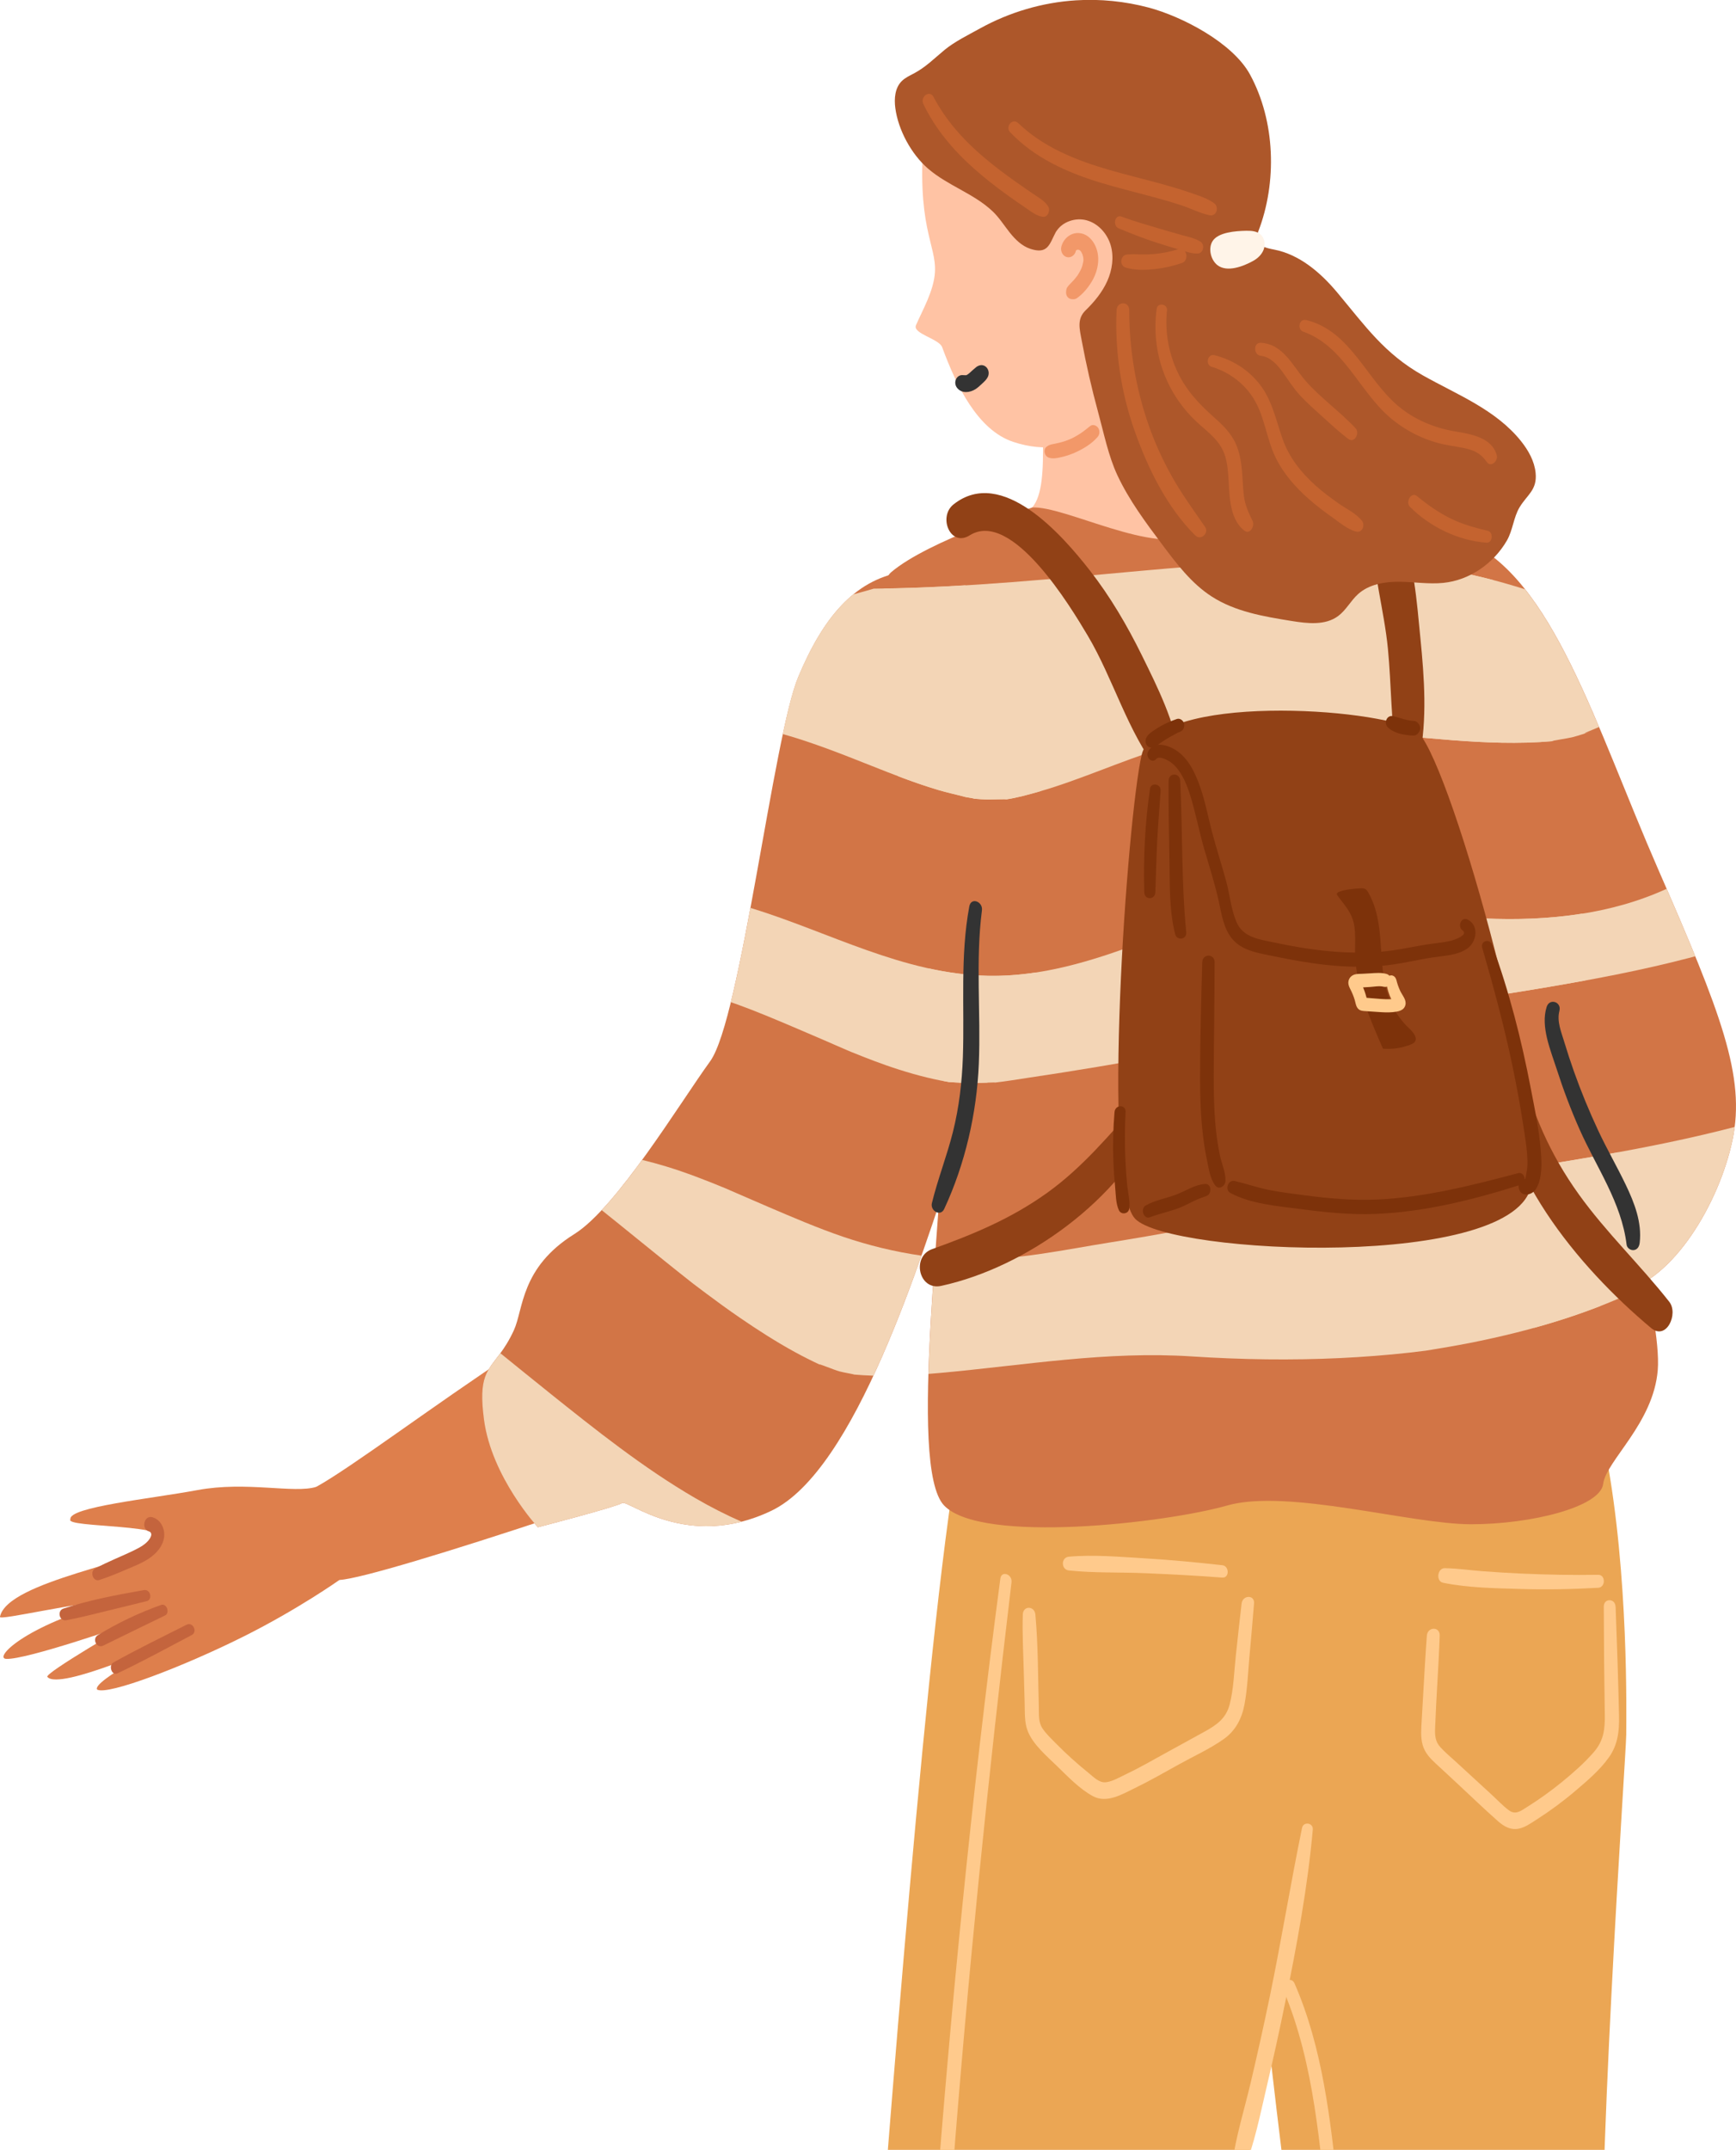 <svg width="580" height="718" viewBox="0 0 580 718" fill="none" xmlns="http://www.w3.org/2000/svg">
<g clip-path="url(#clip0_1177_1038)">
<path d="M113.396 527.661C113.396 527.661 99.785 537.327 81.55 546.465C61.287 556.606 36.023 566.231 32.468 564.279C30.414 561.622 56.624 548.146 56.624 548.146C56.624 548.146 19.681 564.862 15.815 560.022C14.909 558.748 43.309 542.316 43.309 542.316C43.309 542.316 8.678 554.436 2.041 554.016C-2.028 553.759 7.664 543.17 37.578 534.846C28.156 534.453 -1.163 541.598 -7.29534e-05 539.93C2.474 527.973 47.973 521.452 53.947 515.093C59.922 508.749 21.276 510.362 23.534 507.406C22.723 503.312 50.663 500.506 65.991 497.645C82.307 494.608 98.257 498.865 105.638 496.574C113.018 494.283 113.369 527.661 113.369 527.661H113.396Z" fill="#DE7F4C"/>
<path d="M105.678 496.561C129.076 483.641 213.789 414.865 237.999 422.389C262.208 429.913 308.208 461.488 272.008 475.845C235.795 490.189 127.008 527.01 113.41 527.661C97.852 528.407 105.678 496.574 105.678 496.574V496.561Z" fill="#DE7F4C"/>
<path d="M348.557 116.917C346.327 134.244 351.679 161.792 344.84 169.492C338 177.193 301.071 191.116 301.071 191.116C301.071 191.116 345.975 206.897 381.809 200.633C417.644 194.384 451.221 178.4 451.221 178.4L407.492 156.722L387.649 111.779L348.57 116.904L348.557 116.917Z" fill="#FFC3A4"/>
<path d="M535.65 481.133C535.988 482.719 536.299 484.332 536.61 485.945C544.22 526.292 543.328 572.807 543.328 579.287C543.328 585.767 532.771 734.219 535.65 785.208C538.529 836.21 542.26 1029.56 540.584 1048.1C539.948 1055.16 476.228 1067.39 472.389 1048.79C467.009 1022.73 426.403 715.917 419.563 641.826C412.724 567.736 400.626 482.095 412.007 477.282L535.65 481.133Z" fill="#EBA654"/>
<path d="M321.265 479.262C310.195 534.345 295.92 728.118 292.082 775.853C288.243 823.588 289.851 1049.17 292.73 1053.98C295.61 1058.79 356.546 1065.83 358.654 1053.98C360.817 1041.86 394.462 823.209 401.085 791.566C410.006 748.983 468.928 505.59 452.478 483.844C436.027 462.098 321.252 479.262 321.252 479.262H321.265Z" fill="#EBA654"/>
<path d="M344.839 169.492C355.748 168.882 385.919 185.531 398.652 178.413C411.399 171.296 431.972 161.67 431.972 161.67C431.972 161.67 469.253 164.002 482.865 174.197C500.626 187.51 513.089 220.847 523.16 264.637C533.23 308.427 524.592 304.089 532.27 345.465C539.948 386.842 555.29 439.769 553.857 457.57C552.425 475.371 536.582 487.884 535.623 495.585C534.663 503.285 511.643 509.06 491.489 509.06C471.334 509.06 430.08 497.035 409.939 502.811C389.784 508.586 327.902 515.798 315.439 502.811C302.963 489.823 315.912 398.881 315.439 365.693C314.966 332.491 285.215 201.826 297.691 191.143C310.168 180.46 344.826 169.52 344.826 169.52L344.839 169.492Z" fill="#D27546"/>
<path d="M489.596 180.42C518.861 193.163 532.96 242.159 553.979 290.274C574.985 338.402 583.298 359.565 578.824 380.741C574.35 401.918 558.994 427.568 541.719 431.418C524.444 435.268 525.714 487.233 494.057 402.555C462.399 317.876 477.012 174.956 489.583 180.433L489.596 180.42Z" fill="#D27546"/>
<path d="M301.07 191.103C285.377 193.936 275.009 206.246 266.696 226.121C258.383 246.01 247.501 340.314 237.269 354.427C227.036 368.54 206.111 403.273 191.851 412.167C173.9 423.365 174.9 437.275 171.696 444.243C165.33 458.099 159.139 454.913 161.707 474.151C164.262 493.402 179.699 510.064 179.699 510.064C179.699 510.064 205.922 503.258 207.842 501.984C209.761 500.696 229.591 518.022 257.734 504.546C285.877 491.07 307.626 420.505 319.143 385.866C330.66 351.227 344.731 349.302 347.921 311.45C351.125 273.599 347.921 182.643 301.07 191.103Z" fill="#D27546"/>
<path d="M517.807 329.549C490.732 334.145 463.44 337.616 436.527 343.134C405.6 349.492 374.537 355.362 343.299 359.985C339.676 360.527 336.026 361.151 332.363 361.558C333.35 361.382 326.929 361.721 325.834 361.734C323.009 361.761 320.225 361.571 317.413 361.395C317.264 361.395 317.156 361.382 317.034 361.368C316.44 361.26 315.845 361.151 315.25 361.043C314.642 352.027 312.749 338.727 310.357 323.448C316.764 324.845 323.32 325.753 330.119 325.902C347.624 326.268 364.751 321.008 380.944 314.921C387.852 312.331 394.718 309.566 401.747 307.275C405.356 306.109 409.006 305.024 412.683 304.116C413.845 303.831 420.415 302.774 419.293 302.774C444.705 300.415 470.226 305.539 495.584 306.719C506.804 307.234 517.915 306.841 528.648 305.119C528.702 311.627 528.567 317.863 529.607 327.448C525.687 328.166 521.754 328.858 517.834 329.522L517.807 329.549Z" fill="#F3D5B6"/>
<path d="M490.515 448.609C486.487 449.409 482.445 450.087 478.404 450.751C477.512 450.9 476.849 451.008 476.322 451.09C474.524 451.32 472.727 451.537 470.929 451.74C463.251 452.595 455.533 453.178 447.814 453.557C431.323 454.343 414.805 454.086 398.341 453.015C369.657 451.13 342.46 455.957 313.979 458.533C312.722 458.641 311.452 458.75 310.195 458.845C310.56 446.575 311.452 433.059 312.398 419.908C315.926 420.288 319.467 420.532 322.995 420.613C339.027 421.006 355.437 417.4 371.239 414.878C402.423 409.889 433.243 403.273 464.278 397.579C489.704 392.902 515.347 389.445 540.678 384.822C544.301 400.67 547.95 416.18 550.519 429.208C532.162 438.265 513.049 444.176 490.529 448.622L490.515 448.609Z" fill="#F3D5B6"/>
<path d="M518.537 247.541C507.345 248.518 496.098 248.043 484.92 247.175C458.574 245.115 432.756 241.427 406.398 245.521C393.205 247.569 380.769 252.3 368.333 257.018C361.304 259.675 354.275 262.346 347.043 264.407C343.515 265.41 339.838 266.44 336.162 266.983C336.378 266.82 330.849 267.05 330.106 267.037C328.606 266.996 327.119 266.888 325.618 266.766C325.632 266.725 324.645 266.535 322.55 266.183C319.535 265.369 316.481 264.732 313.48 263.837C308.951 262.495 304.504 260.909 300.084 259.241C296.029 231.951 293.298 207.521 295.353 196.566C323.915 196.119 352.423 193.245 381.201 190.642C405.195 188.473 429.296 186.737 453.411 187.551C465.103 187.944 475.417 188.906 483.014 190.249C488.366 191.198 493.652 192.364 498.896 193.733C506.655 207.331 513.184 225.701 518.916 247.406C518.442 247.501 518.253 247.569 518.524 247.555L518.537 247.541Z" fill="#F3D5B6"/>
<path d="M531.987 244.179C529.729 244.871 527.526 245.657 525.228 246.24C524.066 246.538 517.415 247.555 518.537 247.542C507.345 248.518 496.098 248.043 484.92 247.175C481.838 246.931 478.756 246.674 475.687 246.403C476.904 221.878 479.715 201.61 483.027 190.235C492.003 191.821 500.829 194.045 509.507 196.81C518.821 208.564 526.58 224.725 534.244 242.796C531.473 244.03 526.337 245.928 531.987 244.193V244.179Z" fill="#F3D5B6"/>
<path d="M564.225 319.951C548.924 323.937 533.379 326.906 517.807 329.549C504.817 331.746 491.8 333.698 478.783 335.731C477.525 325.591 476.606 315.368 475.998 305.241C482.527 305.865 489.056 306.434 495.571 306.732C516.996 307.722 538.069 305.417 556.831 296.836C560.441 305.146 563.631 312.603 566.388 319.368C565.672 319.558 564.955 319.761 564.225 319.951Z" fill="#F3D5B6"/>
<path d="M541.719 431.418C538.961 432.028 536.69 433.872 534.663 436.177C527.539 438.943 520.199 441.342 512.521 443.457C507.912 436.516 502.032 423.853 494.057 402.555C492.908 399.464 491.826 396.292 490.786 393.051C520.618 388.239 550.492 383.954 579.554 376.376C579.364 377.84 579.121 379.291 578.824 380.741C574.35 401.918 558.994 427.568 541.719 431.418Z" fill="#F3D5B6"/>
<path d="M347.029 264.393C343.501 265.396 339.825 266.427 336.148 266.969C336.364 266.806 330.836 267.037 330.092 267.023C328.592 266.983 327.105 266.874 325.605 266.752C325.618 266.712 324.631 266.522 322.536 266.169C319.522 265.356 316.467 264.719 313.466 263.824C305.829 261.56 298.408 258.645 291.014 255.703C281.268 251.839 271.549 247.975 261.519 245.156C263.317 236.75 265.034 230.026 266.656 226.135C271.765 213.906 277.659 204.565 285.08 198.505C287.364 197.909 289.635 197.258 291.92 196.594C302.112 196.499 312.304 196.092 322.482 195.468C338.581 206.802 345.448 236.059 347.773 264.163C347.516 264.244 347.246 264.325 346.989 264.407L347.029 264.393Z" fill="#F3D5B6"/>
<path d="M325.834 361.734C323.009 361.761 320.225 361.571 317.413 361.395C317.264 361.395 317.156 361.382 317.035 361.368C316.129 361.205 315.223 361.056 314.318 360.88C308.073 359.633 301.949 357.843 295.948 355.742C293.366 354.833 290.798 353.871 288.256 352.868C286.972 352.366 285.702 351.851 284.431 351.336C284.35 351.309 283.715 351.037 283.106 350.78C281.876 350.251 279.132 349.058 278.767 348.895C277.497 348.34 276.226 347.784 274.969 347.241C271.684 345.818 268.399 344.408 265.101 343.012C258.829 340.354 252.557 337.697 246.136 335.379C245.488 335.148 244.825 334.945 244.176 334.715C246.38 325.767 248.57 314.785 250.732 303.208C277.118 311.274 301.611 325.279 330.119 325.889C335.486 325.997 340.825 325.577 346.11 324.777C342.799 341.466 336.581 349.587 329.89 361.558C328.268 361.626 326.389 361.707 325.848 361.721L325.834 361.734Z" fill="#F3D5B6"/>
<path d="M285.323 459.034C285.161 458.939 281.971 458.411 280.349 457.977C278.984 457.611 272.279 454.899 274.036 455.821C271.198 454.493 268.399 453.11 265.642 451.591C259.275 448.107 253.152 444.176 247.164 440.068C243.392 437.478 239.689 434.794 236.026 432.055C234.782 431.133 233.552 430.198 232.322 429.263C232.038 429.046 231.808 428.869 231.619 428.734C231.43 428.585 231.2 428.395 230.875 428.151C224.766 423.352 218.737 418.444 212.695 413.563C208.815 410.418 204.936 407.273 201.029 404.155C205.409 399.464 210.032 393.58 214.547 387.384C217.25 388.035 219.94 388.767 222.616 389.581C229.253 391.614 235.728 394.122 242.135 396.766C242.257 396.82 242.352 396.861 242.46 396.901C242.879 397.091 243.392 397.308 244.041 397.593C245.312 398.149 246.583 398.691 247.853 399.247C250.813 400.535 253.76 401.809 256.721 403.084C264.939 406.595 273.158 410.133 281.619 413.021C290.081 415.909 298.935 418.064 307.856 419.352C303.206 432.516 297.827 446.548 291.825 459.441C289.649 459.373 287.472 459.251 285.31 459.061L285.323 459.034Z" fill="#F3D5B6"/>
<path d="M183.254 464.932C198.975 477.499 214.898 490.23 232.335 500.357C237.418 503.312 242.554 505.915 247.772 508.206C224.995 514.05 209.532 500.858 207.842 501.984C205.922 503.272 179.699 510.064 179.699 510.064C179.699 510.064 164.262 493.402 161.707 474.151C159.774 459.631 162.829 457.868 167.182 451.944C172.535 456.282 177.874 460.62 183.254 464.918V464.932Z" fill="#F3D5B6"/>
<path d="M387.108 257.601C376.741 244.478 371.983 226.718 363.426 212.306C357.722 202.694 338.041 169.967 323.969 178.793C317.508 182.846 313.358 172.611 318.549 168.476C334.797 155.542 355.032 178.888 364.102 190.493C370.915 199.224 376.565 208.863 381.458 218.787C386.622 229.266 392.691 241.332 394.137 253.032C394.584 256.666 390.407 261.79 387.095 257.601H387.108Z" fill="#914116"/>
<path d="M466.658 253.263C464.711 241.237 464.873 228.86 463.711 216.74C462.481 203.982 458.642 191.062 458.453 178.305C458.385 173.533 465.13 170.618 467.361 175.62C472.47 187.036 473.335 200.864 474.565 213.228C475.863 226.338 476.89 240.275 474.2 253.276C473.376 257.276 467.333 257.493 466.658 253.276V253.263Z" fill="#914116"/>
<path d="M386.392 373.407C374.429 400.521 342.947 423.284 314.426 429.453C306.923 431.079 304.504 419.664 311.398 417.183C325.226 412.221 337.905 406.961 349.936 398.312C361.858 389.743 370.603 378.979 380.39 368.228C383.85 364.419 388.081 369.597 386.405 373.407H386.392Z" fill="#914116"/>
<path d="M507.872 355.322C511.684 371.36 517.848 385.459 527.485 398.881C536.637 411.638 548.032 422.457 557.71 434.767C560.846 438.753 556.764 447.809 551.641 443.525C527.12 423.013 499.937 390.326 499.951 356.515C499.951 351.661 506.669 350.305 507.872 355.322Z" fill="#914116"/>
<path d="M472.997 243.935C459.791 236.235 386.23 231.422 381.431 252.11C376.633 272.799 367.752 395.004 379.255 407.042C390.772 419.068 507.345 424.369 511.657 395.492C515.969 366.628 483.284 249.941 472.984 243.935H472.997Z" fill="#914116"/>
<path d="M383.567 251.026C385.73 246.891 391.285 249.141 394.043 251.392C397.544 254.252 399.504 258.645 400.964 262.807C402.667 267.633 403.586 272.69 404.884 277.639C406.357 283.251 408.155 288.769 409.682 294.355C410.885 298.761 411.304 303.723 413.116 307.939C415.346 313.145 420.82 313.742 425.768 314.785C437.46 317.266 449.261 318.826 461.21 317.863C466.996 317.402 472.538 316.006 478.255 315.206C480.486 314.894 482.73 314.704 484.906 314.148C485.568 313.986 490.799 312.304 488.65 310.745C486.771 309.39 488.245 305.933 490.502 307.18C494.233 309.254 493.341 314.596 490.232 316.778C486.934 319.097 482.365 319.178 478.526 319.775C473.011 320.629 467.671 322.011 462.089 322.513C455.857 323.069 449.599 322.947 443.381 322.283C437.393 321.645 431.445 320.588 425.565 319.354C420.591 318.31 414.94 317.619 411.548 313.389C408.709 309.837 408.141 305.255 407.182 300.957C405.83 294.897 403.897 288.972 402.18 283.007C400.518 277.205 399.436 271.226 397.598 265.478C396.665 262.536 395.462 259.486 393.583 257.005C392.691 255.825 391.61 254.754 390.298 254.035C389.42 253.547 387.189 252.463 386.338 253.453C384.81 255.201 382.648 252.802 383.567 251.039V251.026Z" fill="#7D320A"/>
<path d="M394.313 260.76C395.138 277.639 394.678 294.599 396.327 311.423C396.557 313.769 393.205 314.27 392.623 311.993C390.542 303.791 390.866 295.019 390.704 286.614C390.542 278.005 390.366 269.382 390.434 260.76C390.461 257.967 394.178 257.994 394.313 260.76Z" fill="#7D320A"/>
<path d="M387.771 263.973C387.419 269.64 386.892 275.28 386.622 280.947C386.351 286.614 386.203 292.294 386 297.975C385.905 300.618 382.377 300.632 382.296 297.975C381.972 286.519 382.553 274.778 384.215 263.431C384.54 261.18 387.892 261.763 387.757 263.973H387.771Z" fill="#7D320A"/>
<path d="M403.099 399.41C401.653 399.952 400.207 400.427 398.828 401.118C397.273 401.891 395.746 402.704 394.137 403.341C390.893 404.616 387.46 405.28 384.202 406.527C382.053 407.354 380.931 403.667 382.742 402.623C385.973 400.779 389.623 400.237 393.056 398.922C396.233 397.702 399.152 395.641 402.626 395.41C404.843 395.261 404.911 398.745 403.113 399.41H403.099Z" fill="#7D320A"/>
<path d="M508.129 395.654C492.422 400.63 476.187 404.738 459.656 405.416C451.126 405.768 442.651 404.873 434.216 403.762C426.633 402.758 417.874 402.094 411.034 398.393C409.074 397.322 410.317 393.906 412.521 394.421C416.508 395.356 420.334 396.725 424.375 397.485C428.214 398.217 432.08 398.705 435.946 399.206C443.962 400.25 452.018 400.982 460.088 400.616C476.12 399.884 491.719 395.898 507.169 391.818C509.48 391.208 510.264 394.977 508.115 395.668L508.129 395.654Z" fill="#7D320A"/>
<path d="M452.478 309.281C451.829 304.916 449.396 302.557 446.922 299.195C446.773 298.991 446.625 298.774 446.652 298.517C446.692 298.164 447.071 297.961 447.395 297.839C449.599 297.012 451.978 296.849 454.33 296.687C454.992 296.646 455.695 296.619 456.249 296.971C456.641 297.229 456.898 297.663 457.128 298.069C463.156 308.536 459.98 321.293 463.738 332.451C465.157 336.68 467.658 340.544 470.915 343.568C472.227 344.774 473.754 346.713 472.591 348.069C472.281 348.435 471.821 348.638 471.375 348.828C468.428 350.007 465.211 350.495 462.048 350.224C457.506 339.894 452.883 329.21 452.721 317.917C452.681 315.03 452.924 312.115 452.478 309.268V309.281Z" fill="#7D320A"/>
<path d="M466.496 327.136C466.806 328.451 467.253 329.753 467.82 330.959C468.523 332.437 469.983 333.928 469.537 335.664C469.05 337.589 467.023 337.846 465.36 338.023C463.765 338.185 462.156 338.09 460.561 337.982C458.953 337.874 457.358 337.779 455.749 337.657C454.79 337.589 454.006 337.372 453.451 336.504C452.965 335.759 452.87 334.783 452.613 333.942C452.208 332.627 451.708 331.42 451.045 330.16C450.599 329.292 450.329 328.424 450.586 327.448C450.843 326.458 451.64 325.74 452.586 325.455C453.397 325.211 454.357 325.265 455.209 325.211C456.101 325.157 457.006 325.103 457.899 325.062C459.683 324.954 461.535 324.777 463.278 325.279C465.684 325.984 464.792 330.2 462.238 329.536C460.805 329.17 459.075 329.549 457.601 329.631C456.75 329.685 455.911 329.726 455.06 329.78C454.668 329.807 454.262 329.834 453.87 329.848C453.032 329.875 453.951 329.766 453.668 329.848C453.411 329.915 453.965 329.59 453.641 329.888C453.884 329.617 454.127 329.346 454.371 329.075C454.181 327.57 454.235 327.163 454.533 327.855C454.614 328.017 454.695 328.18 454.776 328.343C454.898 328.587 455.019 328.844 455.127 329.088C455.411 329.726 455.655 330.376 455.898 331.027C456.317 332.18 456.587 333.359 456.939 334.538C456.763 334.213 456.601 333.874 456.425 333.549C456.466 333.603 456.506 333.657 456.547 333.711C456.249 333.522 455.966 333.332 455.668 333.142C455.398 333.142 455.371 333.142 455.601 333.156C455.749 333.156 455.898 333.183 456.047 333.196C456.249 333.21 456.452 333.223 456.655 333.251C457.209 333.291 457.763 333.332 458.318 333.386C459.358 333.467 460.399 333.562 461.44 333.63C462.413 333.698 463.387 333.739 464.346 333.711C464.833 333.698 465.333 333.671 465.82 333.603C466.009 333.576 466.225 333.495 466.414 333.495C466.725 333.495 466.414 333.467 466.293 333.644C466.131 333.969 465.968 334.281 465.793 334.606C465.793 334.674 465.779 334.742 465.766 334.81C465.847 335.176 465.941 335.542 466.022 335.908C465.766 335.284 465.333 334.715 465.022 334.091C464.738 333.522 464.481 332.939 464.252 332.356C463.724 330.973 463.373 329.631 463.184 328.167C463.062 327.218 463.346 326.119 464.373 325.808C465.32 325.509 466.252 326.228 466.469 327.15L466.496 327.136Z" fill="#FFCA8C"/>
<path d="M405.803 321.401C405.803 333.955 405.546 346.523 405.505 359.077C405.492 364.907 405.6 370.75 406.168 376.552C406.465 379.643 406.925 382.707 407.546 385.744C408.114 388.523 409.533 391.574 409.439 394.394C409.385 396.02 407.344 397.566 406.073 395.966C404.275 393.716 403.856 390.286 403.261 387.52C402.667 384.754 402.248 381.948 401.91 379.128C401.166 372.905 400.95 366.642 400.95 360.365C400.936 347.377 401.301 334.362 401.68 321.374C401.761 318.432 405.803 318.405 405.803 321.374V321.401Z" fill="#7D320A"/>
<path d="M376.051 371.441C375.781 376.837 375.754 382.26 376.01 387.656C376.132 390.353 376.335 393.051 376.592 395.749C376.835 398.312 377.646 401.186 377.254 403.734C376.997 405.456 374.591 405.768 373.848 404.236C372.753 401.958 372.807 398.854 372.564 396.359C372.28 393.566 372.09 390.76 371.982 387.954C371.766 382.436 371.901 376.932 372.361 371.428C372.577 368.838 376.2 368.757 376.065 371.428L376.051 371.441Z" fill="#7D320A"/>
<path d="M474.227 244.247C473.876 244.83 473.497 245.359 472.808 245.562C472.47 245.671 472.159 245.657 471.821 245.643C471.456 245.63 471.091 245.603 470.713 245.562C469.875 245.481 469.036 245.345 468.212 245.155C467.55 244.993 466.86 244.816 466.238 244.532C465.765 244.315 465.292 244.098 464.846 243.84C464.684 243.745 464.535 243.651 464.386 243.529C464.211 243.379 464.035 243.23 463.873 243.081C464.103 243.285 464.13 243.312 463.967 243.162C463.548 242.796 463.197 242.43 463.075 241.861C462.981 241.373 462.994 240.912 463.17 240.437C463.535 239.475 464.427 238.933 465.454 239.177C467.374 239.638 469.212 240.356 471.172 240.668C470.983 240.641 470.78 240.614 470.591 240.573C470.983 240.627 471.375 240.682 471.767 240.709C472.024 240.736 472.281 240.749 472.537 240.79C473.348 240.912 473.862 241.468 474.241 242.173C474.565 242.769 474.592 243.664 474.241 244.247H474.227Z" fill="#7D320A"/>
<path d="M394.219 244.41C393.84 244.573 393.394 244.708 393.043 244.939C393.178 244.857 393.299 244.803 393.097 244.912C392.975 244.979 392.867 245.034 392.745 245.101C392.556 245.21 392.38 245.318 392.191 245.413C391.421 245.833 390.65 246.24 389.893 246.701C389.163 247.148 388.447 247.609 387.757 248.097C387.392 248.355 387.041 248.653 386.649 248.884C386.473 248.992 386.297 249.101 386.108 249.223C385.919 249.345 385.689 249.467 385.473 249.535C385.378 249.562 384.432 249.724 385.121 249.602C384.31 249.751 383.608 249.548 383.121 248.83C382.634 248.111 382.621 247.216 382.972 246.443C383.459 245.372 384.486 244.627 385.432 243.976C386.203 243.447 386.987 242.946 387.798 242.498C389.515 241.549 391.312 240.777 393.164 240.126C394.232 239.746 395.381 240.641 395.597 241.685C395.841 242.878 395.327 243.949 394.219 244.423V244.41Z" fill="#7D320A"/>
<path d="M498.518 315.558C504.208 331.081 508.304 347.147 511.413 363.375C512.873 371.007 514.563 378.884 514.941 386.666C515.103 389.96 514.995 394.312 513.116 397.159C511.67 399.369 507.966 399.884 507.399 396.671C507.074 394.827 509.142 392.617 510.737 394.475C510.818 394.57 510.9 394.665 510.967 394.746C510.467 394.516 509.98 394.285 509.48 394.055C509.615 394.055 510.21 390.557 510.264 389.906C510.386 388.415 510.318 386.91 510.21 385.419C509.967 382.206 509.413 379.006 508.926 375.834C507.899 369.15 506.682 362.493 505.29 355.864C502.519 342.618 498.977 329.549 495.219 316.561C494.544 314.257 497.666 313.253 498.504 315.545L498.518 315.558Z" fill="#7D320A"/>
<path d="M308.87 42.922C305.815 75.731 312.966 81.56 312.357 91.01C311.965 97.151 308.208 103.577 306.031 108.607C304.815 111.44 313.723 113.108 314.777 115.955C319.481 128.739 326.578 143.612 338.54 147.584C360.141 154.756 375.456 139.911 390.258 118.205C405.059 96.5 438.352 37.689 391.582 14.899C344.813 -7.89 310.776 22.437 308.87 42.908V42.922Z" fill="#FFC3A4"/>
<path d="M352.95 77.209C354.991 74.009 359.33 72.613 362.926 73.548C366.873 74.565 369.941 78.008 371.09 81.926C372.226 85.844 371.604 90.142 369.941 93.87C368.265 97.599 365.616 100.812 362.696 103.645C359.776 106.492 360.655 109.759 361.371 113.569C362.872 121.663 364.71 129.689 366.873 137.62C368.752 144.479 370.306 152.261 373.293 158.66C377.2 167.039 382.796 174.522 388.311 181.884C393.11 188.296 398.057 194.831 404.775 199.183C412.656 204.294 422.24 205.894 431.499 207.385C436.798 208.239 442.745 208.944 447.071 205.745C449.72 203.779 451.275 200.647 453.721 198.424C457.371 195.129 462.589 194.248 467.495 194.289C472.402 194.329 477.309 195.156 482.202 194.668C491.016 193.787 499.031 188.161 503.438 180.555C505.465 177.044 505.668 172.773 507.696 169.411C510.224 165.208 513.63 163.663 513.049 157.915C512.657 154.024 510.67 150.472 508.237 147.408C499.815 136.806 486.825 131.817 475.376 125.364C462.535 118.124 456.141 108.878 446.814 97.734C441.218 91.037 434.162 84.963 425.592 83.336C423.199 82.875 420.09 82.184 419.847 79.744C419.766 78.903 420.09 78.09 420.388 77.317C426.714 60.926 426.119 40.495 417.63 24.891C411.845 14.262 394.908 5.491 383.742 2.522C375.848 0.434 367.616 -0.407 359.465 0.109C348.246 0.813 337.202 4.081 327.362 9.531C323.563 11.632 318.927 13.91 315.588 16.662C312.114 19.523 309.303 22.451 305.18 24.606C303.787 25.338 302.328 26.016 301.219 27.142C299.002 29.392 298.705 32.931 299.124 36.076C300.084 43.397 304.463 51.477 310.032 56.29C316.615 61.997 325.321 64.6 331.62 70.566C333.809 72.64 335.418 75.216 337.283 77.575C339.149 79.933 341.393 82.17 344.245 83.106C350.125 85.045 350.638 81.493 352.652 77.683C352.747 77.507 352.842 77.344 352.95 77.168V77.209Z" fill="#AD572A"/>
<path d="M321.387 125.269C321.833 125.269 322.239 125.31 322.685 125.377C322.468 125.35 322.239 125.31 322.022 125.282C322.387 125.323 322.766 125.337 323.131 125.282C322.901 125.31 322.685 125.35 322.455 125.377C322.725 125.337 322.996 125.255 323.252 125.133C323.05 125.228 322.847 125.323 322.644 125.418C323.239 125.147 323.739 124.74 324.226 124.32C324.05 124.469 323.874 124.618 323.712 124.767C324.131 124.401 324.537 124.008 324.956 123.628C325.321 123.303 325.686 122.991 326.064 122.679C326.429 122.368 326.835 122.164 327.308 122.029C328.281 121.744 329.254 122.178 329.822 122.978C330.417 123.845 330.484 124.998 330.011 125.933C329.552 126.842 328.781 127.519 328.051 128.197C327.389 128.821 326.699 129.458 325.929 129.96C324.05 131.153 321.374 131.505 319.806 129.594C319.157 128.807 318.981 127.777 319.332 126.828C319.67 125.947 320.441 125.296 321.414 125.269H321.387Z" fill="#333333"/>
<path d="M356.208 97.124C356.167 97.599 356.181 97.449 356.275 96.677C356.343 96.338 356.478 96.053 356.694 95.782C356.911 95.47 357.167 95.213 357.424 94.941C357.789 94.562 358.168 94.182 358.519 93.789C358.911 93.369 359.276 92.935 359.627 92.474C359.682 92.406 360.195 91.728 359.938 92.081C360.087 91.864 360.222 91.647 360.357 91.416C360.628 90.969 360.885 90.508 361.101 90.047C361.182 89.885 361.25 89.735 361.317 89.573C361.425 89.302 361.452 89.247 361.385 89.424C361.317 89.586 361.344 89.532 361.439 89.261C361.493 89.098 361.547 88.922 361.601 88.759C361.75 88.244 361.858 87.729 361.952 87.2C362.101 86.427 362.007 87.58 361.966 87.078C361.966 86.888 361.966 86.685 361.966 86.482C361.966 86.36 361.844 85.777 361.966 86.224C362.088 86.712 361.912 85.939 361.885 85.858C361.804 85.478 361.696 85.112 361.574 84.746C361.804 85.424 361.601 84.855 361.533 84.692C361.439 84.489 361.331 84.299 361.223 84.109C360.912 83.526 361.479 84.34 361.141 83.987C361.02 83.852 360.898 83.716 360.776 83.58C360.425 83.187 361.195 83.811 360.736 83.58C360.411 83.418 360.384 83.418 360.736 83.526C360.668 83.499 359.979 83.282 360.398 83.391C360.776 83.499 360.114 83.391 359.992 83.391C359.925 83.391 359.857 83.391 359.803 83.404C360.155 83.35 360.155 83.364 359.844 83.445C359.587 83.54 359.546 83.553 359.709 83.499C359.871 83.431 359.83 83.472 359.587 83.594C359.817 83.187 359.479 83.73 359.398 83.824C359.56 83.594 359.56 83.608 359.398 83.879C359.506 83.58 359.506 83.594 359.425 83.892C359.1 85.234 357.735 86.265 356.343 85.844C354.937 85.411 354.261 83.77 354.586 82.415C355.248 79.757 357.64 77.656 360.452 77.832C362.764 77.968 364.548 79.513 365.629 81.465C367.846 85.465 366.994 90.345 364.71 94.114C363.98 95.321 363.142 96.46 362.182 97.477C361.642 98.046 361.074 98.602 360.452 99.09C360.222 99.28 359.979 99.469 359.722 99.632C359.452 99.795 359.168 99.89 358.857 99.944C358.708 99.971 357.573 99.863 358.141 99.944C356.667 99.768 355.991 98.561 356.221 97.138L356.208 97.124Z" fill="#F29869"/>
<path d="M311.938 32.456C316.061 40.306 322.117 46.989 328.862 52.67C332.309 55.571 335.904 58.269 339.581 60.872C341.338 62.106 343.109 63.339 344.893 64.559C346.732 65.82 349.084 67.054 350.233 69.006C350.949 70.226 350.165 72.558 348.503 72.409C346.313 72.206 344.258 70.47 342.46 69.264C340.5 67.949 338.567 66.607 336.648 65.224C332.823 62.458 329.092 59.57 325.564 56.439C318.602 50.284 312.533 43.166 308.491 34.734C307.342 32.347 310.587 29.839 311.952 32.456H311.938Z" fill="#C4632F"/>
<path d="M340.203 41.119C348.53 49.186 359.56 53.537 370.509 56.723C376.389 58.432 382.363 59.855 388.271 61.482C391.298 62.322 394.299 63.204 397.26 64.221C400.058 65.183 403.18 66.105 405.613 67.84C407.411 69.128 406.465 72.395 404.099 71.894C400.963 71.216 397.922 69.643 394.867 68.627C391.893 67.637 388.879 66.769 385.851 65.942C379.728 64.275 373.537 62.797 367.454 60.94C356.383 57.55 345.583 52.683 337.486 44.169C335.769 42.366 338.216 39.235 340.19 41.133L340.203 41.119Z" fill="#C4632F"/>
<path d="M374.726 72.355C379.038 73.955 383.472 75.189 387.865 76.504C390.068 77.168 392.285 77.791 394.502 78.415C396.651 79.025 399.138 79.486 401.058 80.693C402.653 81.71 402.085 84.638 400.098 84.678C397.868 84.733 395.475 83.77 393.339 83.16C391.123 82.509 388.919 81.832 386.73 81.14C382.323 79.744 378.038 78.035 373.766 76.273C371.658 75.405 372.415 71.487 374.726 72.341V72.355Z" fill="#C4632F"/>
<path d="M416.292 77.073C416.387 77.073 416.468 77.073 416.562 77.073C418.184 77.046 419.928 77.222 421.145 78.293C422.51 79.486 422.821 81.601 422.213 83.296C421.591 85.004 420.185 86.319 418.59 87.186C415.427 88.922 410.02 91.064 406.762 88.569C404.559 86.875 403.599 83.092 405.059 80.625C406.898 77.52 412.953 77.141 416.292 77.073Z" fill="#FFF4E8"/>
<path d="M377.281 103.564C377.281 116.646 379.444 129.594 383.756 141.944C385.878 148.045 388.608 153.942 391.785 159.569C395.016 165.29 398.922 170.577 402.626 175.986C404.018 178.02 401.193 180.664 399.355 178.833C389.866 169.438 383.458 156.328 379.052 143.829C374.523 130.963 372.442 117.202 373.05 103.577C373.185 100.568 377.281 100.527 377.281 103.577V103.564Z" fill="#C4632F"/>
<path d="M394.881 87.837C391.853 88.881 388.73 89.573 385.54 89.898C382.35 90.223 379.133 90.291 376.051 89.356C373.888 88.691 374.294 85.112 376.578 85.004C377.349 84.963 378.079 84.882 378.849 84.895C379.606 84.922 380.377 84.963 381.134 84.977C382.553 85.004 383.972 84.977 385.378 84.855C388.23 84.611 391.028 84.055 393.759 83.214C396.516 82.374 397.449 86.956 394.894 87.837H394.881Z" fill="#C4632F"/>
<path d="M389.893 103.645C389.176 110.559 390.366 117.636 393.286 123.954C396.232 130.326 400.653 135.003 405.843 139.572C408.263 141.7 410.534 143.964 412.156 146.784C413.737 149.55 414.427 152.709 414.805 155.854C415.184 159.04 415.17 162.266 415.562 165.452C415.954 168.679 417.103 171.119 418.495 174.007C419.279 175.634 417.63 178.738 415.684 177.179C410.398 172.977 410.831 164.652 410.358 158.592C410.115 155.461 409.682 152.248 408.087 149.468C406.289 146.337 403.275 144.005 400.612 141.632C389.636 131.83 384.499 117.717 386.446 103.116C386.743 100.933 390.123 101.476 389.893 103.645Z" fill="#C4632F"/>
<path d="M405.775 118.639C411.615 120.09 416.86 123.344 420.644 128.062C425.038 133.525 426.254 140.223 428.539 146.676C430.701 152.79 434.73 157.861 439.515 162.145C441.907 164.287 444.503 166.212 447.125 168.069C449.666 169.859 452.991 171.404 454.978 173.844C456.181 175.322 455.208 178.061 453.072 177.532C450.207 176.827 447.49 174.441 445.097 172.76C442.488 170.93 439.961 168.991 437.555 166.903C432.999 162.944 428.917 158.349 426.227 152.899C423.226 146.811 422.632 139.762 419.266 133.851C416.143 128.36 410.831 124.293 404.802 122.503C402.612 121.852 403.423 118.043 405.748 118.626L405.775 118.639Z" fill="#C4632F"/>
<path d="M421.212 114.477C428.822 114.938 431.81 122.178 436.216 127.208C441.272 132.983 447.679 137.43 452.91 143.042C454.383 144.629 452.545 148.167 450.477 146.608C447.476 144.344 444.719 141.768 441.934 139.26C439.366 136.928 436.73 134.623 434.378 132.088C432.121 129.661 430.431 126.869 428.484 124.211C426.727 121.798 424.389 119.155 421.226 118.829C418.765 118.572 418.684 114.328 421.226 114.491L421.212 114.477Z" fill="#C4632F"/>
<path d="M436.392 106.885C451.194 110.478 456.425 126.652 467.158 135.613C472.7 140.236 479.269 142.934 486.325 144.113C491.448 144.967 498.585 146.147 500.086 152.126C500.532 153.915 498.153 156.261 496.76 154.308C495.138 152.044 493.476 150.824 490.772 150.051C488.028 149.279 485.19 149.021 482.405 148.425C475.768 146.988 469.496 143.815 464.333 139.395C454.073 130.597 448.909 115.535 435.433 110.776C433.283 110.017 434.027 106.316 436.379 106.885H436.392Z" fill="#C4632F"/>
<path d="M496.612 181.233C487.217 180.569 477.62 175.905 471.024 169.221C469.496 167.676 471.483 164.083 473.443 165.696C476.877 168.53 480.54 171.133 484.554 173.112C488.528 175.078 492.8 176.271 497.098 177.288C499.045 177.749 498.707 181.396 496.625 181.247L496.612 181.233Z" fill="#C4632F"/>
<path d="M366.737 145.916C364.696 148.262 361.898 149.943 359.087 151.19C357.776 151.76 356.424 152.221 355.045 152.559C353.545 152.925 351.301 153.508 349.908 152.587C348.935 151.949 348.597 150.146 349.53 149.319C350.206 148.709 350.922 148.479 351.801 148.316C352.463 148.194 353.126 148.058 353.774 147.896C355.126 147.57 356.437 147.137 357.708 146.581C357.857 146.513 357.992 146.459 358.14 146.391C358.492 146.228 357.911 146.499 358.262 146.323C358.587 146.16 358.897 145.998 359.208 145.821C359.803 145.496 360.371 145.144 360.939 144.778C362.101 144.032 363.155 143.137 364.237 142.283C365.088 141.619 366.345 142.066 366.886 142.88C367.494 143.801 367.467 145.062 366.724 145.916H366.737Z" fill="#F29869"/>
<path d="M328.065 304.048C325.875 321.049 327.74 338.28 327.024 355.335C326.334 371.834 322.441 388.781 315.453 403.775C314.196 406.459 310.735 404.345 311.344 401.823C313.304 393.77 316.372 386.042 318.386 377.989C320.427 369.801 321.401 361.504 321.698 353.071C322.279 336.233 320.738 319.395 323.847 302.72C324.442 299.506 328.443 301.12 328.065 304.035V304.048Z" fill="#333333"/>
<path d="M521.01 337.602C520.064 341.046 521.646 344.72 522.632 348.001C523.633 351.322 524.714 354.63 525.877 357.897C528.256 364.608 530.986 371.197 534.001 377.65C536.866 383.765 540.245 389.594 543.165 395.681C546.071 401.728 548.599 408.249 547.829 415.028C547.694 416.193 547.166 417.305 545.896 417.495C544.828 417.658 543.584 416.831 543.449 415.692C541.746 401.592 533.365 389.892 527.728 377.162C524.809 370.587 522.267 363.822 520.064 356.975C518.064 350.739 514.644 342.862 516.739 336.274C517.712 333.237 521.808 334.62 520.997 337.602H521.01Z" fill="#333333"/>
<path d="M438.609 611.024C436.879 630.33 433.297 649.5 429.445 668.466C427.525 677.929 425.457 687.379 423.24 696.774C421.023 706.156 419.158 715.89 415.522 724.837C415.103 725.881 413.805 726.247 412.845 725.827C411.723 725.325 411.453 724.092 411.602 722.98C412.872 713.585 415.792 704.366 417.955 695.134C420.172 685.725 422.267 676.303 424.227 666.84C428.106 648.103 431.161 629.205 435.014 610.469C435.473 608.232 438.812 608.747 438.609 611.011V611.024Z" fill="#FFCA8C"/>
<path d="M418.969 535.565C418.495 541.435 417.982 547.292 417.455 553.149C416.968 558.477 416.779 563.94 415.792 569.2C414.913 573.932 412.805 578.026 408.817 580.832C404.235 584.059 398.895 586.486 393.989 589.197C389.082 591.922 384.202 594.729 379.147 597.182C374.956 599.216 369.793 602.361 365.183 599.894C360.736 597.508 356.694 593.264 353.099 589.767C349.679 586.445 345.137 582.636 343.353 578.094C342.217 575.179 342.434 571.844 342.339 568.766C342.244 565.689 342.15 562.612 342.082 559.534C341.92 552.783 341.501 545.963 341.717 539.212C341.812 536.161 345.651 536.256 345.921 539.212C346.854 549.447 346.786 559.886 347.07 570.149C347.138 572.522 346.881 575.098 348.246 577.172C349.503 579.084 351.287 580.724 352.882 582.351C356.302 585.835 359.938 589.089 363.737 592.153C365.386 593.481 367.251 595.501 369.522 595.217C371.739 594.946 374.172 593.508 376.159 592.559C380.552 590.472 384.783 588.031 389.041 585.686C393.515 583.232 397.99 580.778 402.464 578.311C406.519 576.074 409.642 573.891 410.845 569.187C412.169 564.008 412.304 558.436 412.872 553.121C413.494 547.251 414.143 541.394 414.819 535.538C415.157 532.65 419.239 532.514 418.982 535.538L418.969 535.565Z" fill="#FFCA8C"/>
<path d="M539.772 536.514C540.245 548.702 540.651 560.876 540.921 573.078C541.029 578.148 540.529 582.717 537.515 586.947C534.46 591.231 530.229 594.797 526.255 598.172C522.159 601.657 517.834 604.843 513.305 607.73C511.44 608.923 509.467 610.36 507.25 610.753C504.627 611.228 502.451 609.954 500.545 608.286C496.044 604.327 491.718 600.138 487.325 596.057C485.257 594.132 483.189 592.221 481.121 590.296C479.282 588.587 477.295 586.933 476.079 584.683C474.741 582.188 474.727 579.328 474.876 576.576C475.052 573.214 475.268 569.838 475.457 566.476C475.849 559.738 476.214 553 476.714 546.262C476.944 543.238 481.121 543.144 481.013 546.262C480.648 556.633 479.837 566.991 479.458 577.362C479.377 579.748 479.566 581.687 481.229 583.517C482.851 585.293 484.743 586.852 486.501 588.465C490.421 592.072 494.354 595.678 498.274 599.284C500.18 601.033 502.005 602.999 504.073 604.558C506.317 606.252 508.088 604.815 510.142 603.527C514.211 600.979 518.131 598.172 521.848 595.136C525.593 592.085 529.31 588.818 532.486 585.171C535.798 581.348 536.244 577.525 536.163 572.617C535.974 560.592 535.852 548.566 535.825 536.528C535.825 533.708 539.637 533.735 539.745 536.528L539.772 536.514Z" fill="#FFCA8C"/>
<path d="M533.96 530.278C525.255 530.766 516.563 530.942 507.845 530.671C499.383 530.413 490.448 530.305 482.135 528.597C479.675 528.095 480.202 523.675 482.716 523.729C486.974 523.797 491.245 524.434 495.49 524.76C499.761 525.085 504.033 525.329 508.304 525.533C516.847 525.912 525.417 526.075 533.96 525.939C536.488 525.899 536.461 530.142 533.96 530.278Z" fill="#FFCA8C"/>
<path d="M408.398 526.875C399.869 526.211 391.326 525.777 382.783 525.411C374.267 525.045 365.575 525.384 357.1 524.489C354.464 524.204 354.424 520.137 357.1 519.893C365.535 519.134 374.335 519.974 382.783 520.462C391.353 520.964 399.882 521.804 408.398 522.74C410.737 522.997 410.791 527.051 408.398 526.861V526.875Z" fill="#FFCA8C"/>
<path d="M337.959 528.366C330.079 594.213 323.32 660.196 318.224 726.315C313.141 792.312 309.654 858.417 307.64 924.576C306.504 961.858 305.883 999.154 305.734 1036.44C305.734 1039.93 300.841 1039.93 300.854 1036.44C301.057 969.911 302.841 903.386 306.248 836.956C309.654 770.512 314.723 704.149 321.373 637.963C325.091 600.979 329.335 564.062 334.215 527.214C334.593 524.394 338.257 525.777 337.946 528.366H337.959Z" fill="#FFCA8C"/>
<path d="M432.526 662.447C441.961 684.125 444.422 707.742 447.044 731.02C449.883 756.277 452.708 781.534 455.533 806.791C461.224 857.617 466.901 908.443 472.578 959.269C474.173 973.613 475.795 987.956 477.417 1002.3C479.026 1016.62 481.121 1030.96 482.108 1045.33C482.297 1047.99 478.228 1048.76 477.796 1045.99C475.849 1033.39 474.822 1020.6 473.416 1007.93C472.037 995.453 470.659 982.981 469.266 970.508C466.468 945.251 463.603 919.994 460.791 894.737C455.154 844.222 449.504 793.708 443.867 743.194C440.934 716.893 439.231 689.548 428.89 664.86C427.822 662.311 431.296 659.614 432.54 662.461L432.526 662.447Z" fill="#FFCA8C"/>
<path d="M64.085 546.045C55.84 550.383 47.648 554.884 39.227 558.856C37.307 559.765 36.186 556.185 37.875 555.236C45.864 550.749 54.136 546.763 62.315 542.628C64.491 541.53 66.086 545.001 64.085 546.045Z" fill="#C4643D"/>
<path d="M55.11 539.537C48.203 542.845 41.349 546.248 34.482 549.597C32.266 550.681 30.684 547.319 32.671 546.099C39.308 542.005 46.459 538.642 53.799 536.012C55.732 535.321 56.853 538.71 55.123 539.537H55.11Z" fill="#C4643D"/>
<path d="M48.959 534.751C44.499 535.863 40.038 536.961 35.577 538.032C31.103 539.103 26.656 540.283 22.141 541.11C19.803 541.53 18.978 537.951 21.195 537.219C29.887 534.345 39.078 532.636 48.067 531.05C50.284 530.657 51.122 534.223 48.973 534.751H48.959Z" fill="#C4643D"/>
<path d="M50.906 506.715C53.799 507.529 55.204 510.66 54.812 513.48C54.393 516.463 52.204 518.835 49.811 520.462C47.446 522.075 44.702 523.092 42.093 524.217C39.146 525.492 36.213 526.698 33.171 527.675C31.062 528.352 29.941 524.882 31.752 523.879C36.078 521.479 40.714 519.784 45.134 517.588C46.878 516.72 48.797 515.663 49.933 514.022C50.122 513.751 50.298 513.426 50.419 513.114C50.487 512.938 50.541 512.64 50.554 512.504C50.554 512.504 50.473 512.043 50.554 512.368C50.433 511.826 50.271 511.596 49.757 511.447C47.081 510.687 48.081 505.929 50.919 506.715H50.906Z" fill="#C4643D"/>
</g>
<defs>
<clipPath id="clip0_1177_1038">
<rect width="580" height="1144" fill="white" transform="matrix(-1 0 0 1 580 0)"/>
</clipPath>
</defs>
</svg>
